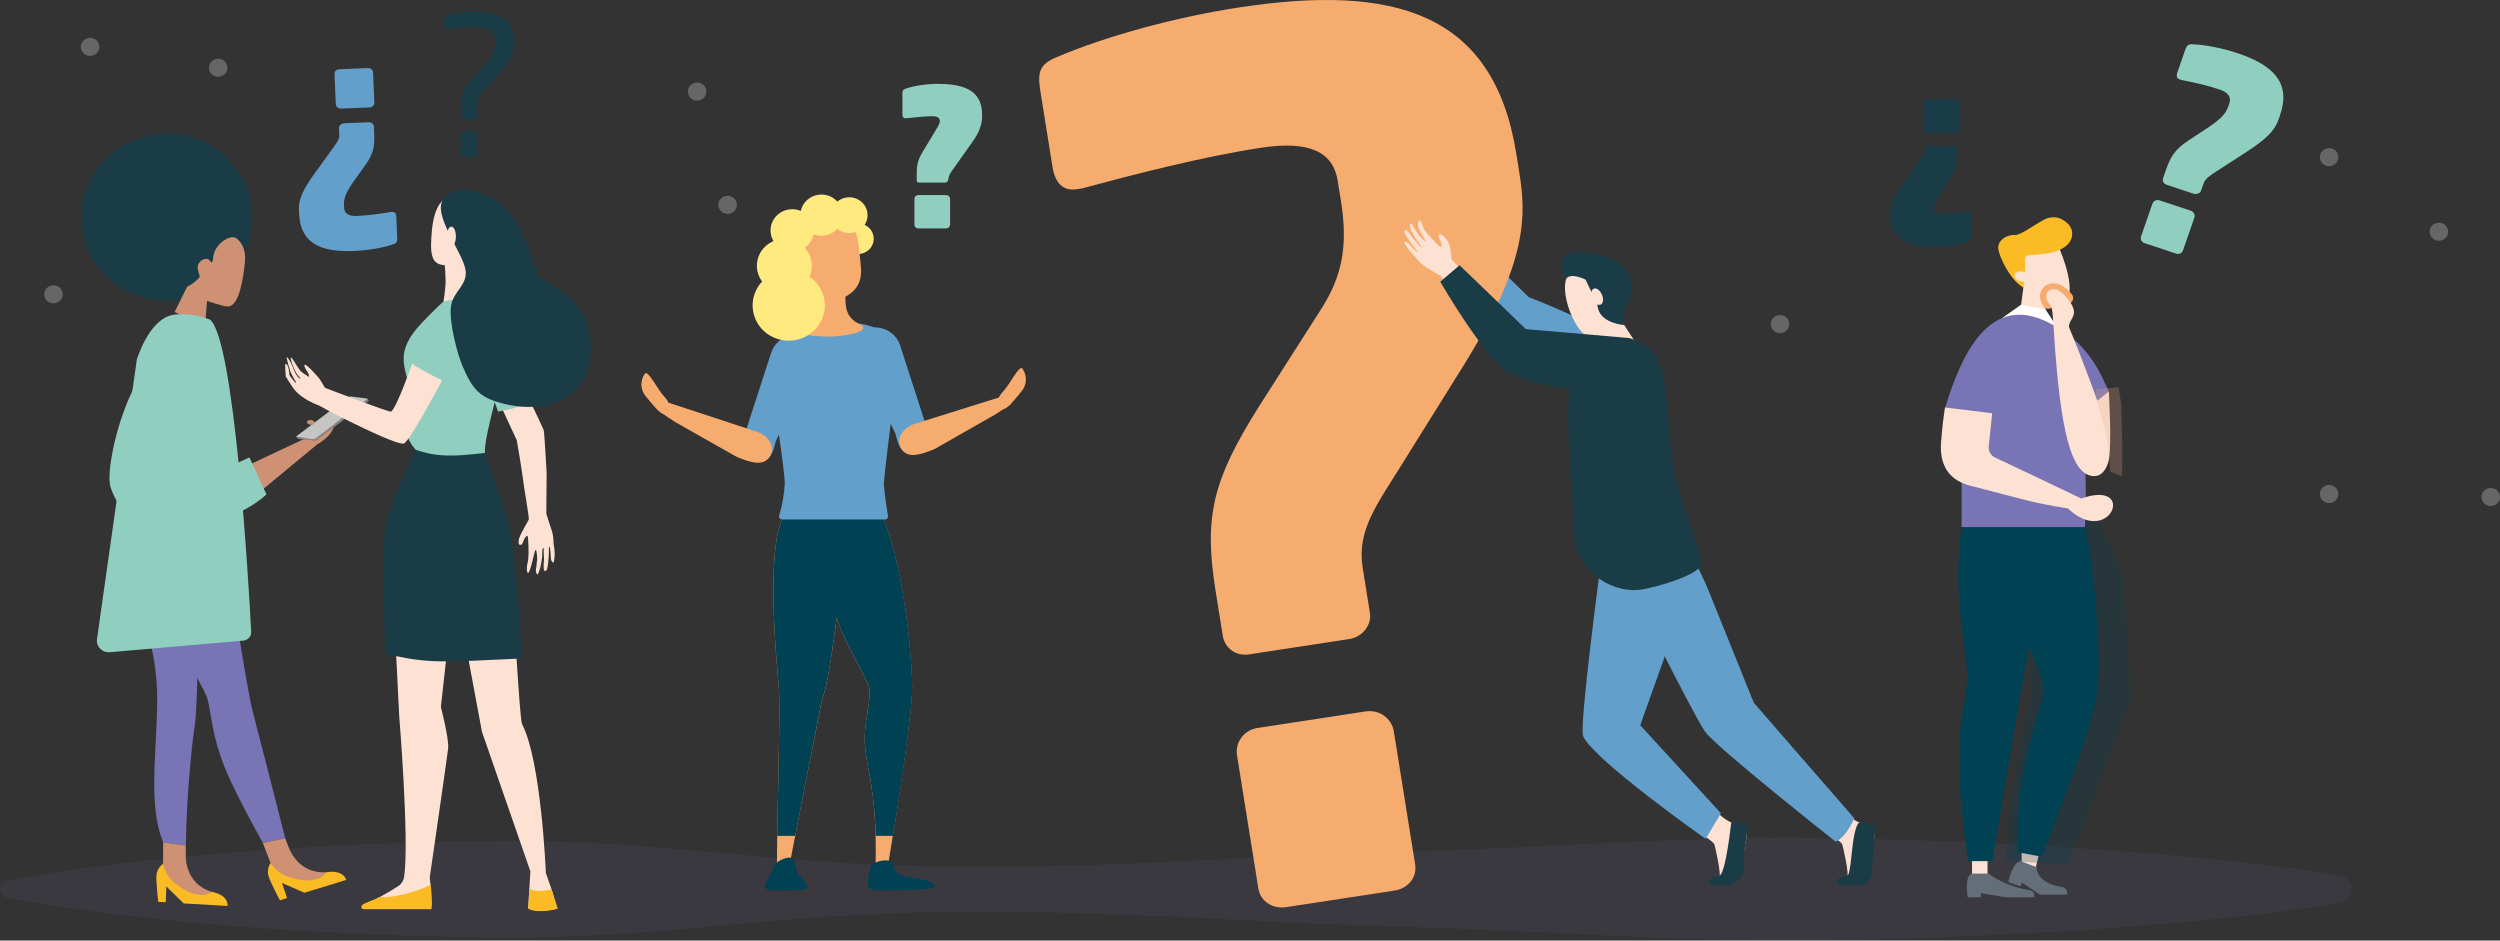 <svg width="723" height="272" viewBox="0 0 723 272" fill="none" xmlns="http://www.w3.org/2000/svg">
<rect x="0" y="0" width="723" height="272" fill="#333333" stroke="none"/>
<path opacity="0.1" d="M2.056 254.684C5.569 253.974 9.082 253.386 12.595 252.813C16.108 252.239 19.621 251.729 23.134 251.241C30.163 250.265 37.188 249.424 44.215 248.667C58.267 247.162 72.319 246.042 86.371 245.18C89.884 244.978 93.397 244.77 96.909 244.6C100.423 244.429 103.936 244.26 107.449 244.112C114.475 243.825 121.501 243.601 128.527 243.438C135.553 243.277 142.579 243.148 149.605 243.194C156.631 243.241 163.657 243.438 170.683 243.775C177.709 244.112 184.735 244.597 191.761 245.18C195.274 245.466 198.787 245.783 202.3 246.103L212.841 247.079C226.893 248.389 240.945 249.548 254.997 250.092C262.023 250.385 269.049 250.522 276.075 250.58C283.101 250.639 290.127 250.624 297.153 250.539C304.179 250.453 311.205 250.295 318.231 250.073C325.257 249.851 332.283 249.546 339.309 249.228L360.387 248.194L370.926 247.677C374.439 247.52 377.952 247.345 381.465 247.203C384.978 247.062 388.491 246.903 392.004 246.779C395.517 246.654 399.033 246.518 402.546 246.408L413.085 246.081C416.598 245.969 420.111 245.837 423.624 245.698C451.728 244.641 479.832 242.655 507.936 242.391C521.988 242.225 536.04 242.455 550.092 242.879C564.144 243.304 578.196 243.924 592.25 244.753C606.305 245.583 620.354 246.625 634.406 247.957C641.432 248.626 648.458 249.358 655.484 250.197C658.997 250.614 662.51 251.054 666.023 251.537C669.536 252.02 673.049 252.513 676.562 253.101C677.544 253.264 678.436 253.762 679.078 254.506C679.721 255.25 680.073 256.192 680.073 257.166C680.073 258.139 679.721 259.082 679.078 259.826C678.436 260.57 677.544 261.067 676.562 261.231C673.049 261.817 669.536 262.319 666.023 262.795C662.51 263.271 658.997 263.717 655.484 264.135C648.458 264.974 641.432 265.704 634.406 266.375C620.354 267.707 606.302 268.744 592.25 269.578C578.198 270.413 564.144 271.016 550.092 271.452C536.04 271.889 521.988 272.116 507.936 271.94C479.832 271.679 451.728 269.693 423.624 268.637C420.111 268.505 416.598 268.366 413.085 268.253L402.546 267.926C399.032 267.817 395.518 267.694 392.004 267.556C388.491 267.431 384.978 267.282 381.465 267.131C377.952 266.98 374.439 266.814 370.926 266.658L360.387 266.138L339.309 265.106C332.283 264.789 325.257 264.481 318.231 264.262C311.205 264.042 304.179 263.876 297.153 263.795C290.127 263.715 283.101 263.698 276.075 263.754C269.049 263.81 262.023 263.935 254.997 264.242C240.945 264.786 226.893 265.95 212.841 267.255L202.3 268.231C198.787 268.551 195.274 268.868 191.761 269.154C184.735 269.738 177.709 270.206 170.683 270.559C163.657 270.912 156.635 271.1 149.617 271.123C142.591 271.174 135.565 271.045 128.539 270.879C121.513 270.713 114.487 270.491 107.461 270.203C103.948 270.057 100.435 269.905 96.922 269.715C93.409 269.525 89.896 269.337 86.383 269.134C72.331 268.273 58.279 267.153 44.227 265.647C37.201 264.891 30.175 264.052 23.146 263.073C19.633 262.585 16.12 262.061 12.607 261.502C9.095 260.928 5.582 260.34 2.069 259.63C1.485 259.514 0.96 259.203 0.583 258.752C0.206 258.301 0 257.736 0 257.154C0 256.571 0.206 256.006 0.583 255.555C0.96 255.104 1.485 254.794 2.069 254.677L2.056 254.684Z" fill="#7874B5"/>
<g opacity="0.5">
<path opacity="0.5" d="M26.05 16.165C26.757 16.157 27.433 15.884 27.938 15.401C28.312 15.037 28.567 14.572 28.671 14.065C28.774 13.559 28.722 13.034 28.52 12.556C28.317 12.079 27.975 11.671 27.535 11.385C27.096 11.098 26.579 10.945 26.05 10.946C25.345 10.952 24.669 11.223 24.163 11.702C23.789 12.067 23.534 12.532 23.43 13.039C23.326 13.545 23.379 14.07 23.581 14.547C23.784 15.024 24.126 15.432 24.566 15.719C25.005 16.006 25.522 16.158 26.05 16.158V16.165ZM63.103 22.195C63.809 22.187 64.485 21.913 64.991 21.431C65.488 20.939 65.768 20.277 65.772 19.586C65.707 18.171 64.599 16.975 63.103 16.975C62.396 16.985 61.72 17.258 61.213 17.739C60.84 18.104 60.586 18.569 60.483 19.076C60.38 19.582 60.433 20.107 60.636 20.584C60.838 21.06 61.18 21.468 61.619 21.755C62.059 22.041 62.575 22.194 63.103 22.195ZM15.464 87.722C16.171 87.713 16.847 87.44 17.354 86.958C17.727 86.593 17.981 86.128 18.084 85.621C18.187 85.115 18.134 84.591 17.931 84.114C17.729 83.637 17.387 83.229 16.948 82.943C16.508 82.656 15.992 82.503 15.464 82.503C14.758 82.511 14.082 82.784 13.576 83.266C13.203 83.632 12.949 84.097 12.847 84.603C12.744 85.109 12.797 85.633 12.999 86.11C13.201 86.587 13.543 86.994 13.981 87.281C14.42 87.568 14.936 87.721 15.464 87.722ZM201.606 29.097C202.312 29.09 202.988 28.816 203.493 28.334C203.867 27.969 204.122 27.504 204.226 26.997C204.329 26.491 204.277 25.966 204.075 25.489C203.873 25.012 203.53 24.604 203.09 24.317C202.651 24.03 202.134 23.878 201.606 23.878C200.899 23.886 200.223 24.16 199.718 24.642C199.344 25.007 199.089 25.472 198.985 25.978C198.882 26.485 198.934 27.01 199.137 27.487C199.339 27.964 199.681 28.372 200.121 28.659C200.56 28.945 201.077 29.098 201.606 29.097ZM210.427 61.857C211.133 61.849 211.809 61.576 212.314 61.094C212.689 60.729 212.944 60.264 213.047 59.758C213.151 59.251 213.098 58.726 212.896 58.249C212.694 57.772 212.351 57.364 211.912 57.077C211.472 56.79 210.955 56.638 210.427 56.638C209.721 56.646 209.045 56.92 208.539 57.402C208.165 57.767 207.91 58.232 207.806 58.738C207.703 59.245 207.756 59.77 207.958 60.247C208.16 60.724 208.502 61.132 208.942 61.419C209.382 61.705 209.898 61.858 210.427 61.857Z" fill="white"/>
<path opacity="0.5" d="M466.259 93.756C466.966 93.749 467.643 93.475 468.149 92.992C468.522 92.627 468.776 92.162 468.879 91.656C468.982 91.149 468.929 90.625 468.727 90.148C468.524 89.671 468.182 89.263 467.743 88.977C467.304 88.69 466.787 88.537 466.259 88.537C465.553 88.546 464.878 88.82 464.372 89.301C463.999 89.666 463.745 90.131 463.642 90.637C463.539 91.143 463.592 91.667 463.794 92.144C463.996 92.621 464.338 93.028 464.776 93.315C465.215 93.602 465.731 93.755 466.259 93.756Z" fill="#36ABB2"/>
<path opacity="0.5" d="M514.779 96.343C515.487 96.335 516.164 96.062 516.67 95.579C517.043 95.214 517.297 94.748 517.399 94.242C517.502 93.736 517.449 93.211 517.247 92.734C517.045 92.257 516.702 91.85 516.263 91.563C515.824 91.276 515.308 91.123 514.779 91.123C514.073 91.131 513.397 91.405 512.892 91.887C512.519 92.252 512.265 92.717 512.162 93.223C512.059 93.729 512.112 94.254 512.314 94.73C512.516 95.207 512.858 95.615 513.297 95.902C513.736 96.189 514.252 96.342 514.779 96.343ZM436.265 73.067C436.973 73.059 437.65 72.785 438.155 72.301C438.528 71.936 438.782 71.47 438.885 70.964C438.988 70.458 438.935 69.933 438.732 69.456C438.53 68.98 438.188 68.572 437.749 68.285C437.309 67.999 436.793 67.845 436.265 67.845C435.558 67.854 434.882 68.128 434.377 68.612C433.881 69.104 433.601 69.765 433.596 70.456C433.661 71.871 434.769 73.067 436.265 73.067ZM673.574 48.059C674.28 48.051 674.956 47.778 675.461 47.295C675.835 46.931 676.09 46.465 676.194 45.959C676.298 45.453 676.245 44.928 676.043 44.45C675.841 43.973 675.498 43.565 675.058 43.279C674.619 42.992 674.102 42.839 673.574 42.84C672.867 42.848 672.191 43.121 671.686 43.603C671.312 43.968 671.057 44.433 670.953 44.94C670.85 45.446 670.902 45.971 671.104 46.448C671.307 46.926 671.649 47.333 672.089 47.62C672.528 47.907 673.045 48.06 673.574 48.059ZM720.329 146.346C721.036 146.338 721.712 146.064 722.219 145.583C722.592 145.217 722.846 144.752 722.949 144.246C723.051 143.74 722.998 143.215 722.796 142.738C722.594 142.261 722.252 141.854 721.812 141.567C721.373 141.28 720.857 141.127 720.329 141.127C719.622 141.135 718.946 141.409 718.441 141.891C718.068 142.256 717.814 142.721 717.711 143.227C717.609 143.733 717.661 144.258 717.863 144.734C718.065 145.211 718.407 145.619 718.846 145.905C719.285 146.192 719.801 146.346 720.329 146.346ZM705.333 69.617C706.039 69.609 706.715 69.335 707.221 68.853C707.718 68.362 707.998 67.7 708.002 67.008C707.937 65.593 706.829 64.397 705.333 64.397C704.626 64.405 703.949 64.678 703.443 65.161C703.07 65.526 702.816 65.992 702.713 66.498C702.61 67.004 702.663 67.529 702.866 68.006C703.068 68.483 703.41 68.89 703.849 69.177C704.289 69.464 704.805 69.617 705.333 69.617ZM673.574 145.485C674.28 145.477 674.956 145.204 675.461 144.721C675.835 144.357 676.09 143.892 676.194 143.385C676.298 142.879 676.245 142.354 676.043 141.876C675.841 141.399 675.498 140.991 675.058 140.705C674.619 140.418 674.102 140.265 673.574 140.266C672.872 140.276 672.201 140.547 671.699 141.025C671.324 141.389 671.069 141.854 670.966 142.361C670.862 142.867 670.915 143.392 671.117 143.87C671.319 144.347 671.662 144.755 672.101 145.041C672.541 145.328 673.058 145.481 673.586 145.48L673.574 145.485Z" fill="white"/>
</g>
<path d="M91.442 49.523L94.438 45.392C97.434 41.261 98.183 40.402 98.118 38.953L98.035 37.023C98.001 36.196 98.897 35.676 99.673 35.642L106.732 35.351C106.914 35.346 107.095 35.377 107.264 35.441C107.433 35.506 107.588 35.603 107.718 35.727C107.849 35.85 107.953 35.998 108.024 36.162C108.095 36.325 108.132 36.501 108.133 36.679L108.212 38.54C108.367 42.127 108.175 44.209 105.638 47.766L102.427 52.256C99.96 55.743 99.396 57.355 99.481 59.356L99.511 60.047C99.576 61.562 100.607 62.555 103.079 62.455C106.749 62.306 109.768 61.836 113.139 61.282H113.351C114.197 61.245 114.574 61.784 114.612 62.68L114.876 68.819C114.919 69.795 114.729 70.344 113.683 70.666C110.687 71.686 106.405 72.415 102.447 72.576C92.71 72.977 86.87 70.38 86.498 61.76L86.448 60.589C86.328 57.477 87.696 54.647 91.442 49.523ZM98.083 20.028L106.422 19.686C106.603 19.672 106.786 19.693 106.958 19.748C107.131 19.803 107.29 19.892 107.427 20.009C107.564 20.125 107.675 20.268 107.755 20.427C107.835 20.587 107.881 20.761 107.89 20.938L108.265 29.629C108.279 29.995 108.145 30.351 107.891 30.62C107.638 30.89 107.286 31.05 106.912 31.067L98.582 31.408C98.208 31.422 97.844 31.291 97.568 31.043C97.293 30.795 97.129 30.451 97.112 30.086L96.74 21.397C96.734 21.22 96.764 21.044 96.829 20.879C96.894 20.714 96.992 20.564 97.117 20.436C97.242 20.309 97.392 20.207 97.558 20.137C97.724 20.067 97.902 20.03 98.083 20.028Z" fill="#639FCB"/>
<path d="M256.745 250.617C256.745 250.617 253.147 253.057 253.189 251.498C253.899 226.819 249.944 221.863 250.076 213.089C250.151 208.021 251.801 203.343 251.399 198.998C251.282 197.653 244.773 186.146 243.185 182.091C240.143 174.135 237.542 166.026 235.392 157.797C233.867 152.542 239.477 148.484 242.209 147.13C249.449 143.496 253.304 144.502 255.614 150.316C262.106 166.665 263.786 193.173 263.786 198.471C263.786 209.102 256.745 250.617 256.745 250.617Z" fill="#F7AC6F"/>
<path d="M228.603 248.806C228.603 248.806 224.656 251.91 224.676 250.026C224.803 233.19 225.597 211.742 225.313 199.864C225.228 196.658 219.468 147.757 229.959 146.454C239.502 145.268 240.548 146.373 243.247 152.005C245.479 156.702 239.902 197.097 238.164 201.008C237.582 202.311 236.416 209.046 236.131 210.444C232.141 230.235 228.603 248.806 228.603 248.806Z" fill="#F7AC6F"/>
<path d="M243.185 182.091C244.773 186.146 251.282 197.612 251.399 198.998C251.801 203.343 250.151 208.026 250.076 213.089C249.971 220.57 252.807 225.289 253.252 241.74H258.245C260.363 228.93 263.826 205.981 263.826 198.471C263.826 193.173 262.153 166.665 255.651 150.316C253.344 144.502 249.502 143.484 242.248 147.13C239.517 148.496 233.907 152.542 235.43 157.798C237.567 166.025 240.156 174.135 243.185 182.091Z" fill="#004254"/>
<path d="M224.771 241.74H229.969C231.357 234.549 233.655 222.732 236.121 210.441C236.396 209.043 237.572 202.309 238.154 201.006C239.901 197.102 245.469 156.699 243.237 152.002C240.568 146.373 239.52 145.268 229.959 146.456C219.473 147.759 225.228 196.66 225.313 199.866C225.555 209.873 225.021 226.634 224.771 241.74Z" fill="#004254"/>
<path d="M227.365 122.236L230.204 138.128C232.056 142.145 232.056 143.892 230.044 147.049C228.891 148.869 254.333 148.611 253.402 146.737C251.282 142.464 254.977 138.46 254.977 136.691L255.307 122.205L227.365 122.236Z" fill="#639FCB"/>
<path d="M258.977 125.484C259.242 126.333 260.121 132.218 264.091 130.915L263.646 130.967C264.813 130.581 265.88 129.95 266.773 129.12C267.665 128.289 268.361 127.278 268.812 126.157L260.268 99.742C259.625 97.879 258.251 96.342 256.448 95.469C254.645 94.596 252.562 94.458 250.655 95.086C246.685 96.389 247.679 100.259 249.015 104.114L258.977 125.484Z" fill="#639FCB"/>
<path d="M295.453 113.15C296.221 112.222 296.656 111.074 296.691 109.881C296.726 108.689 296.358 107.518 295.645 106.549C294.646 105.598 291.992 111.339 289.99 113.357C287.987 115.375 288.689 117.083 289.695 118.044C290.701 119.006 292.669 116.524 295.453 113.15ZM186.735 114.587C185.969 113.661 185.536 112.515 185.501 111.324C185.466 110.134 185.832 108.966 186.542 107.999C187.541 107.047 190.195 112.788 192.198 114.806C194.2 116.824 193.498 118.532 192.492 119.494C191.486 120.455 189.519 117.961 186.735 114.587Z" fill="#F7AC6F"/>
<path d="M286.836 120.423C287.65 120.104 292.362 116.854 292.362 116.854C290.414 114.299 289.43 114.784 289.43 114.784L264.083 122.724C260.388 124.266 258.969 127.587 260.907 130.132C262.855 132.687 266.582 131.394 270.288 129.864L286.836 120.423Z" fill="#F7AC6F"/>
<path d="M226.137 150.224H255.993C256.1 150.224 256.207 150.204 256.306 150.164C256.405 150.124 256.495 150.065 256.571 149.991C256.646 149.918 256.707 149.83 256.748 149.733C256.789 149.636 256.81 149.533 256.81 149.428C256.814 149.383 256.814 149.337 256.81 149.291C256.31 146.188 255.888 143.208 255.634 140.527C255.422 138.231 259.414 108.806 259.414 108.806C259.414 99.327 257.509 93.285 243.607 93.285C229.705 93.285 222.941 101.035 222.941 110.512C222.941 110.512 226.983 135.676 226.953 139.878C226.794 143.013 226.246 146.119 225.323 149.126C225.289 149.231 225.277 149.341 225.287 149.451C225.297 149.561 225.33 149.667 225.382 149.765C225.434 149.862 225.506 149.948 225.593 150.019C225.679 150.089 225.779 150.142 225.887 150.175C225.967 150.203 226.051 150.22 226.137 150.224Z" fill="#639FCB"/>
<path d="M224.339 127.668C224.074 128.527 223.205 134.412 219.235 133.109H219.68C218.512 132.72 217.445 132.088 216.551 131.258C215.657 130.427 214.958 129.417 214.501 128.297L223.058 101.894C223.374 100.971 223.873 100.119 224.526 99.385C225.18 98.651 225.975 98.05 226.866 97.616C227.757 97.183 228.727 96.925 229.72 96.858C230.713 96.791 231.71 96.916 232.653 97.226C236.623 98.531 235.637 102.401 234.304 106.269L224.339 127.668Z" fill="#639FCB"/>
<path d="M195.361 122.112C193.836 121.186 192.365 120.177 190.957 119.089C192.904 116.534 193.326 116.451 193.326 116.451L219.203 124.967C222.908 126.497 224.326 129.82 222.379 132.375C220.431 134.929 216.694 133.636 212.998 132.097L195.361 122.112ZM233.135 94.869C227.842 96.616 236.311 97.348 239.911 97.348C243.512 97.348 253.082 95.942 248.383 93.634C240.526 89.764 248.445 80.277 240.62 80.277C233.759 80.28 241.849 91.96 233.135 94.869Z" fill="#F7AC6F"/>
<path d="M244.508 85.88C244.508 82.859 244.73 80.268 240.643 80.268C233.749 80.268 241.839 91.948 233.135 94.857C229.093 96.211 233.135 96.926 236.905 97.226C238.192 92.773 240.845 88.812 244.508 85.88Z" fill="#F7AC6F"/>
<path d="M252.68 69.043C252.681 69.916 252.416 70.768 251.921 71.494C251.425 72.219 250.721 72.785 249.896 73.119C249.072 73.453 248.164 73.54 247.289 73.37C246.413 73.2 245.609 72.78 244.978 72.163C244.347 71.547 243.917 70.761 243.743 69.905C243.569 69.05 243.659 68.163 244.001 67.357C244.342 66.552 244.921 65.863 245.663 65.379C246.406 64.894 247.278 64.636 248.171 64.637C249.367 64.637 250.513 65.102 251.359 65.928C252.204 66.754 252.68 67.875 252.68 69.043Z" fill="#FFEA80"/>
<path d="M230.848 76.852C230.848 80.68 239.255 86.68 241.15 86.68C243.045 86.68 249.621 84.799 248.995 77.566C248.37 70.768 248.118 62.872 242.803 62.872C237.487 62.872 230.848 69.612 230.848 76.852Z" fill="#F7AC6F"/>
<path d="M251.736 250.827C251.736 252.359 248.99 257.5 253.546 257.5C264.767 257.5 271.249 257.21 270.305 256.036C267.668 252.766 258.924 255.238 258.438 250.365C258.143 247.442 251.736 249.282 251.736 250.827ZM223.692 250.827C223.692 252.359 218.801 257.5 222.943 257.5C233.16 257.5 233.847 257.417 233.317 256.036C232.091 252.766 230.249 254.143 229.822 249.27C229.547 246.344 223.692 249.282 223.692 250.827Z" fill="#004254"/>
<path d="M238.535 88.32C238.535 90.338 237.923 92.31 236.776 93.988C235.629 95.665 233.999 96.973 232.091 97.745C230.184 98.517 228.085 98.719 226.06 98.326C224.035 97.932 222.175 96.96 220.715 95.534C219.255 94.107 218.261 92.289 217.858 90.31C217.455 88.331 217.662 86.28 218.452 84.416C219.242 82.552 220.58 80.958 222.297 79.837C224.013 78.716 226.032 78.118 228.096 78.118C230.862 78.118 233.515 79.192 235.471 81.103C237.427 83.014 238.526 85.607 238.526 88.31L238.535 88.32Z" fill="#FFEA80"/>
<path d="M234.788 76.852C234.79 78.389 234.326 79.892 233.454 81.171C232.583 82.451 231.342 83.449 229.89 84.039C228.437 84.63 226.839 84.786 225.296 84.488C223.752 84.19 222.334 83.452 221.22 82.367C220.107 81.281 219.347 79.897 219.038 78.39C218.729 76.883 218.885 75.32 219.485 73.899C220.085 72.478 221.102 71.263 222.409 70.407C223.716 69.552 225.253 69.094 226.826 69.092H226.848C228.954 69.092 230.973 69.91 232.462 71.365C233.951 72.82 234.788 74.794 234.788 76.852Z" fill="#FFEA80"/>
<path d="M235.392 66.642C235.392 67.856 235.023 69.042 234.333 70.051C233.642 71.06 232.661 71.846 231.514 72.31C230.367 72.774 229.104 72.895 227.886 72.658C226.668 72.421 225.55 71.837 224.672 70.978C223.794 70.12 223.196 69.026 222.954 67.836C222.712 66.646 222.836 65.412 223.311 64.291C223.787 63.17 224.592 62.211 225.624 61.537C226.657 60.863 227.871 60.503 229.113 60.503H229.145C230.806 60.51 232.396 61.16 233.568 62.31C234.739 63.461 235.395 65.019 235.392 66.642Z" fill="#FFEA80"/>
<path d="M243.649 62.223C243.649 63.402 243.291 64.555 242.621 65.535C241.951 66.516 240.998 67.28 239.883 67.731C238.768 68.182 237.542 68.3 236.358 68.07C235.175 67.84 234.088 67.272 233.235 66.438C232.382 65.604 231.802 64.541 231.567 63.385C231.332 62.228 231.453 61.03 231.915 59.941C232.377 58.851 233.159 57.92 234.162 57.266C235.166 56.611 236.345 56.262 237.552 56.262H237.614C239.222 56.276 240.759 56.91 241.889 58.027C243.02 59.144 243.652 60.652 243.649 62.223Z" fill="#FFEA80"/>
<path d="M250.902 62.223C250.903 63.247 250.593 64.248 250.011 65.1C249.429 65.951 248.602 66.615 247.634 67.007C246.667 67.399 245.602 67.501 244.574 67.302C243.547 67.102 242.603 66.609 241.862 65.885C241.121 65.162 240.617 64.239 240.413 63.235C240.208 62.231 240.314 61.19 240.715 60.244C241.116 59.298 241.795 58.49 242.666 57.922C243.537 57.353 244.562 57.05 245.609 57.05C247.013 57.05 248.359 57.596 249.352 58.566C250.345 59.536 250.902 60.852 250.902 62.223Z" fill="#FFEA80"/>
<path d="M281.214 41.066L275.371 49.308C274.597 50.384 274.372 50.924 274.212 52.056C274.176 52.261 274.068 52.447 273.908 52.585C273.747 52.722 273.544 52.801 273.331 52.81H265.668C265.339 52.81 265.117 52.488 265.117 52.109V50.223C265.117 47.637 265.446 46.292 266.715 44.123L271.181 36.691C271.511 36.152 271.786 35.612 271.786 35.073C271.786 33.997 271.126 33.609 269.306 33.609C267.873 33.609 263.409 34.041 262.086 34.202C261.314 34.309 260.982 33.877 260.982 33.123V26.843C260.982 26.142 261.314 25.82 262.031 25.603C264.455 24.796 267.818 24.256 271.181 24.256C279.338 24.256 284.025 26.467 284.025 33.199V33.687C284.025 36.056 283.144 38.372 281.214 41.066ZM273.606 66.062H265.559C265.267 66.061 264.987 65.948 264.78 65.746C264.573 65.544 264.456 65.271 264.455 64.986V57.497C264.456 57.211 264.572 56.937 264.779 56.735C264.986 56.533 265.266 56.419 265.559 56.419H273.606C273.904 56.418 274.191 56.529 274.407 56.73C274.623 56.931 274.751 57.206 274.764 57.497V64.986C274.751 65.276 274.623 65.551 274.407 65.751C274.191 65.952 273.904 66.063 273.606 66.062Z" fill="#90CFC0"/>
<path d="M570.313 248.291H574.79V253.169H570.313V248.291ZM584.662 245.732V249.975L588.345 251.51L588.722 250.98L589.743 246.791L584.662 245.732Z" fill="#FDE2D4"/>
<path d="M575.132 252.64C575.132 252.64 578.19 255.407 585.159 257.137C586.692 257.524 588.345 257.012 588.345 259.481H579.888L572.857 258.291V259.481H569.057C569.057 259.481 568.001 253.415 570.223 252.649L575.132 252.64Z" fill="#646E78"/>
<path d="M567.307 152.429C564.366 173.543 568.843 186.412 568.843 195.911C568.843 205.41 563.427 209.897 569.175 249.041H576.223L584.435 200.03L586.865 187.161C586.865 187.161 590.827 195.037 590.827 200.152C590.827 205.266 582.802 219.184 583.317 246.42L590.447 247.762C590.447 247.762 605.328 210.429 606.427 200.735C607.873 188.047 605.281 161.584 602.981 152.422L567.307 152.429Z" fill="#004254"/>
<path opacity="0.25" d="M579.834 249.04L598.19 249.992L616.239 202.031L613.937 166.418L606.872 150.675L593.416 148.62L586.9 187.664L587.469 201.238L584.211 215.156L581.908 230.518L579.834 249.04Z" fill="#004254"/>
<path d="M588.977 250.761C588.977 250.761 588.66 254.606 594.635 256.192C596.16 256.597 597.893 256.263 597.893 258.732H589.941L584.762 255.248L584.328 256.361L580.8 255.072C580.8 255.072 582.036 249.041 584.41 249.084L588.977 250.761Z" fill="#646E78"/>
<path d="M591.259 86.407L592.243 95.11L583.831 93.144L585.167 83.169L591.259 86.407Z" fill="#FDE2D4"/>
<path d="M595.446 87.571C596.355 87.495 597.222 87.164 597.943 86.619C600.335 81.739 594.922 70.417 594.922 70.417L589.651 69.129L583.968 73.924L584.87 81.932C585.006 83.007 585.414 84.033 586.057 84.916C586.701 85.798 587.559 86.51 588.555 86.987C590.757 87.782 593.137 87.983 595.446 87.571Z" fill="#FDE2D4"/>
<path d="M585.664 78.23C585.791 76.837 585.122 73.821 586.568 73.821C587.614 73.821 591.079 73.44 592.28 73.265C595.077 72.843 599.878 71.025 599.219 66.872C598.884 64.798 596.512 63.343 595.159 62.982C593.786 62.679 592.346 62.88 591.114 63.546C588.208 65.064 584.5 67.955 582.82 67.955C580.006 67.833 577.524 69.807 577.921 72.074C578.353 74.492 580.221 77.947 581.811 80.082C582.733 81.313 583.869 82.376 585.167 83.222L585.664 78.23Z" fill="#FBBB25"/>
<path d="M582.892 78.962C583.248 78.647 583.702 78.459 584.18 78.429C584.659 78.398 585.134 78.527 585.529 78.794C586.43 79.333 586.765 80.277 586.223 80.912C585.867 81.225 585.413 81.412 584.936 81.442C584.458 81.473 583.983 81.345 583.589 81.08C582.667 80.541 582.36 79.562 582.892 78.962Z" fill="#FDE2D4"/>
<path d="M584.508 88.107L591.594 89.52L594.67 94.273L591.259 94.186L583.831 93.144L581.973 92.36L579.002 91.997L584.508 88.107Z" fill="white"/>
<path d="M590.655 92.482C604.637 98.365 608.09 109.865 609.88 113.191L604.509 118.315L600.789 125.689L603.109 135.513L603.251 145.305L602.964 152.429H567.307V132.277C567.307 132.277 560.593 125.909 562.606 117.664C567.11 103.041 574.835 85.833 590.655 92.482Z" fill="#7874B5"/>
<path d="M562.506 117.844C561.892 121.9 561.739 123.134 561.36 127.87C560.98 132.607 562.146 138.507 569.772 140.456C585.022 144.36 587.499 145.361 598.055 147.044C610.33 158.659 618.152 138.453 601.908 144.17C595.998 141.31 582.183 134.785 576.94 132.306C576.341 132.012 575.847 131.546 575.525 130.972C575.203 130.397 575.067 129.74 575.135 129.088L576.146 119.518L562.506 117.844Z" fill="#FDE2D4"/>
<path d="M592.333 87.5C592.118 87.148 591.957 86.767 591.856 86.37C591.196 84.174 594.058 81.758 597.748 86.185" stroke="#F7AC6F" stroke-width="3.59" stroke-miterlimit="10" stroke-linecap="round"/>
<path d="M609.878 113.191C609.878 113.191 610.779 128.807 609.878 132.938C609.878 132.938 609.029 138.001 605.273 137.684C597.783 137.057 595.401 119.162 593.678 91.514C593.389 87.253 592.56 88.708 591.873 86.336C591.187 83.964 594.238 81.583 598.073 86.521C601.763 91.275 598.39 91.889 598.322 94.513C602.485 104.575 606.562 115.882 606.562 115.882L609.878 113.191Z" fill="#FDE2D4"/>
<path opacity="0.25" d="M610.277 136.43C610.07 134.666 610.277 128.493 608.155 122.126C606.032 115.76 606.032 112.574 606.032 112.574L612.684 112.01L613.45 116.89L613.765 129.237L613.703 137.748L610.277 136.43Z" fill="#E5A986"/>
<path d="M629.288 73.326L620.227 70.32C620.027 70.262 619.841 70.165 619.68 70.036C619.519 69.907 619.386 69.747 619.289 69.567C619.192 69.386 619.133 69.189 619.116 68.986C619.099 68.782 619.123 68.578 619.188 68.385L622.474 58.929C622.614 58.532 622.908 58.205 623.294 58.02C623.679 57.834 624.124 57.805 624.531 57.939L633.59 60.945C633.996 61.081 634.331 61.369 634.521 61.746C634.711 62.122 634.742 62.557 634.606 62.955L631.318 72.411C631.248 72.603 631.14 72.779 631 72.93C630.86 73.081 630.69 73.202 630.501 73.287C630.311 73.373 630.106 73.42 629.898 73.427C629.69 73.433 629.482 73.399 629.288 73.326ZM648.918 44.443L643.951 47.649C638.983 50.853 637.827 51.473 637.277 53.049L636.548 55.15C636.234 56.05 635.05 56.243 634.209 55.962L626.531 53.427C626.335 53.359 626.154 53.253 626 53.116C625.845 52.979 625.721 52.812 625.634 52.627C625.547 52.442 625.498 52.242 625.491 52.038C625.485 51.834 625.52 51.631 625.595 51.441L626.299 49.416C627.655 45.511 628.746 43.364 632.966 40.583L638.294 37.079C642.413 34.346 643.704 32.85 644.461 30.674L644.723 29.924C645.295 28.273 644.613 26.789 641.927 25.898C637.932 24.573 634.501 23.851 630.658 23.08L630.429 23.002C629.507 22.697 629.333 21.968 629.68 20.994L631.999 14.303C632.364 13.254 632.803 12.729 634.059 12.81C637.699 12.932 642.593 13.886 646.893 15.313C657.487 18.83 662.637 23.973 659.377 33.353L658.932 34.627C657.751 38.004 655.097 40.468 648.918 44.443Z" fill="#90CFC0"/>
<path d="M549.508 54.159L555.477 45.741C556.266 44.638 556.491 44.089 556.661 42.932C556.699 42.723 556.809 42.533 556.973 42.393C557.137 42.253 557.345 42.172 557.562 42.164H565.39C565.727 42.164 565.951 42.493 565.951 42.879V44.804C565.951 47.447 565.614 48.82 564.319 51.024L559.757 58.617C559.42 59.169 559.138 59.718 559.138 60.269C559.138 61.37 559.814 61.755 561.672 61.755C563.135 61.755 567.697 61.313 569.05 61.15C569.836 61.04 570.176 61.479 570.176 62.25V68.687C570.176 69.404 569.837 69.734 569.105 69.954C566.628 70.781 563.193 71.33 559.757 71.33C551.423 71.33 546.636 69.073 546.636 62.194V61.706C546.636 59.283 547.538 56.909 549.508 54.159ZM557.28 28.624H565.502C565.8 28.625 566.087 28.741 566.298 28.947C566.509 29.153 566.627 29.433 566.628 29.724V37.372C566.627 37.663 566.509 37.943 566.298 38.149C566.087 38.355 565.8 38.471 565.502 38.472H557.28C556.976 38.473 556.683 38.359 556.462 38.154C556.242 37.949 556.111 37.669 556.097 37.372V29.722C556.111 29.425 556.242 29.145 556.462 28.94C556.683 28.735 556.976 28.621 557.28 28.622V28.624ZM143.585 22.077L141.026 24.945C138.921 27.304 138.009 28.261 138.029 30.72L138.044 33.46C138.044 33.604 138.013 33.746 137.955 33.878C137.897 34.011 137.812 34.13 137.706 34.23C137.6 34.329 137.474 34.407 137.337 34.459C137.2 34.51 137.053 34.534 136.906 34.529L134.387 34.544C134.244 34.544 134.102 34.517 133.97 34.465C133.837 34.412 133.717 34.334 133.615 34.236C133.514 34.137 133.433 34.02 133.378 33.891C133.322 33.763 133.294 33.624 133.293 33.485L133.273 30.735C133.253 27.155 134.047 25.474 137.018 22.27L139.63 19.413C142.476 16.321 143.155 14.752 143.143 12.515V11.841C143.125 8.879 141.23 7.825 137.283 7.845C134.699 7.881 132.12 8.063 129.558 8.389H129.386C128.814 8.389 128.524 8.057 128.522 7.444V5.492C128.522 4.821 128.572 4.372 129.488 4.202C132.052 3.715 134.656 3.458 137.268 3.433C143.792 3.399 148.726 5.385 148.753 11.819V12.491C148.756 15.17 147.852 17.3 143.585 22.077ZM137.073 45.375L134.327 45.39C134.032 45.394 133.747 45.286 133.533 45.089C133.318 44.892 133.19 44.621 133.176 44.333L133.138 39.136C133.147 38.842 133.27 38.563 133.481 38.355C133.692 38.146 133.977 38.023 134.277 38.011L137.023 37.996C137.318 38.008 137.596 38.131 137.8 38.339C138.003 38.547 138.117 38.824 138.117 39.111L138.144 44.313C138.149 44.453 138.125 44.592 138.074 44.722C138.022 44.852 137.943 44.971 137.843 45.07C137.743 45.169 137.623 45.248 137.49 45.3C137.358 45.353 137.216 45.378 137.073 45.375ZM72.114 69.097C70.845 73.711 68.205 77.854 64.527 81.002C60.849 84.15 56.298 86.161 51.451 86.781C46.603 87.402 41.676 86.603 37.293 84.487C32.909 82.37 29.267 79.031 26.826 74.891C24.384 70.752 23.254 65.997 23.578 61.23C23.902 56.462 25.665 51.896 28.644 48.108C31.624 44.32 35.686 41.48 40.317 39.948C44.948 38.416 49.94 38.261 54.661 39.502H54.674C61.001 41.168 66.393 45.221 69.663 50.771C72.933 56.321 73.815 62.912 72.114 69.097Z" fill="#1A3C47"/>
<path d="M62.184 66.847C66.331 66.911 71.492 69.087 70.835 75.746C70.383 80.416 69.185 88.434 66.026 88.625C64.636 88.725 59.869 87.005 59.869 87.005L59.28 94.544L50.494 90.221L54.062 83.04C54.062 83.04 48.496 66.63 62.184 66.847Z" fill="#CE9174"/>
<path d="M54.724 64.51C44.781 71.64 50.159 80.15 54.052 83.005C55.414 82.279 56.644 81.339 57.692 80.221C58.089 79.638 56.252 77.403 57.78 75.783C58.846 74.656 60.254 74.424 60.958 75.741C61.083 75.966 61.485 75.924 61.587 75.036C61.627 74.097 61.862 73.176 62.277 72.328C62.692 71.481 63.279 70.724 64.002 70.105C65.999 68.504 67.764 67.926 69.46 69.639C68.436 65.151 58.983 62.297 54.724 64.51Z" fill="#1A3C47"/>
<path d="M91.978 126.672L90.398 125.796L71.562 134.649L75.911 141.608L93.332 127.187L91.978 126.672Z" fill="#CE9174"/>
<path d="M96.792 119.108C97.114 120.425 97.072 121.801 96.672 123.097C96.271 124.393 95.526 125.562 94.513 126.484C92.186 128.68 90.56 128.837 90.56 128.837L89.849 124.542L96.792 119.108Z" fill="#CE9174"/>
<path d="M85.699 126.35L86.088 126.855L85.699 126.36" fill="#836113"/>
<path d="M85.698 126.359L86.097 126.872C86.118 126.888 86.143 126.899 86.17 126.901L85.781 126.384C85.754 126.381 85.729 126.371 85.709 126.354" fill="#886514"/>
<path d="M106.023 115.611L106.412 116.117L106.023 115.611Z" fill="#886514"/>
<path d="M106.031 115.604L106.419 116.109C106.599 115.97 106.669 115.843 106.629 115.782L106.24 115.277C106.287 115.338 106.21 115.465 106.031 115.604Z" fill="#858585"/>
<path d="M85.781 126.389L86.171 126.894L90.989 127.48L90.6 126.975L85.781 126.389ZM91.359 126.677L91.748 127.182L106.412 116.117L106.023 115.612L91.359 126.677Z" fill="#858585"/>
<path d="M90.6 126.975L90.99 127.48C91.257 127.467 91.512 127.37 91.719 127.204L91.329 126.699C91.123 126.865 90.867 126.962 90.6 126.975Z" fill="#858585"/>
<path d="M91.328 126.699L91.717 127.204L91.747 127.182L91.358 126.677L91.328 126.699Z" fill="#858585"/>
<path d="M101.336 114.653C101.061 114.67 100.798 114.773 100.587 114.948L85.919 126.018C85.669 126.204 85.614 126.367 85.781 126.389L90.6 126.975C90.877 126.96 91.14 126.855 91.349 126.677L106.013 115.612C106.263 115.426 106.317 115.258 106.15 115.241L101.336 114.653Z" fill="#C5C5C4"/>
<path d="M88.787 122.044C88.745 122.419 89.207 122.739 89.814 122.837C90.42 122.934 90.952 122.644 90.99 122.266C91.027 121.887 90.568 121.57 89.963 121.473C89.359 121.375 88.822 121.668 88.787 122.044Z" fill="#CE9174"/>
<path d="M57.902 138.67L72.134 132.297L77.065 142.977C77.065 142.977 69.744 150.116 59.32 150.631C48.896 151.146 35.818 123.303 57.902 138.67Z" fill="#90CFC0"/>
<path d="M57.485 160.338C57.485 160.338 57.465 203.282 56.294 210.08C55.51 214.638 53.845 231.694 53.767 244.517L47.188 243.614C44.826 237.865 44.414 230.696 44.674 222.734C45.238 205.976 46.497 199.944 43.818 187.241C41.139 174.539 32.612 162.675 33.016 154.996C33.421 147.317 57.485 160.338 57.485 160.338Z" fill="#7874B5"/>
<path d="M35.034 155.421C35.034 155.421 58.234 197.653 59.732 201.362C61.23 205.071 60.731 213.194 66.676 225.826C69.652 232.146 73.205 238.736 76.011 243.748L82.47 242.355C79.509 230.74 74.308 210.341 73.05 205.644C71.27 198.961 65.03 157.617 65.03 157.617C65.03 157.617 36.302 145.173 35.034 155.421Z" fill="#7874B5"/>
<path d="M50.886 90.936C46.494 91.199 42.442 95.681 39.605 103.797C37.76 116.275 30.22 169.466 28.048 184.841C27.926 185.718 28.166 186.608 28.714 187.313C29.262 188.019 30.074 188.484 30.972 188.606C31.228 188.64 31.488 188.647 31.746 188.625L70.371 185.263C71.014 185.207 71.611 184.909 72.034 184.433C72.458 183.957 72.676 183.338 72.643 182.708C71.932 168.8 67.779 97.794 60.694 92.426C57.587 91.193 54.229 90.683 50.886 90.936Z" fill="#90CFC0"/>
<path d="M49.398 103.76C55.203 105.39 52.426 114.645 40.854 138.67L60.921 163.183L54.014 169.195C54.014 169.195 34.829 150.577 31.938 140.751C29.993 134.036 38.709 100.764 49.398 103.76Z" fill="#90CFC0"/>
<path d="M83.512 245.097C83.512 245.097 86.123 252.905 94.498 252.225C94.084 253.374 93.342 254.383 92.36 255.133L85.24 254.96L80.126 253.323L78.254 249.565L76.006 243.775L82.466 242.384L83.512 245.097Z" fill="#CE9174"/>
<path d="M83.012 259.725L80.948 260.36C80.948 260.36 78.099 255.021 77.599 253.164C77.331 251.924 77.566 250.631 78.256 249.558C78.256 249.558 79.986 252.3 82.578 253.303C84.451 253.999 91.494 256.38 94.5 252.225C97.888 251.722 99.633 252.92 100.14 254.472L88.033 258.188L81.559 255.355L83.012 259.725Z" fill="#FBBB25"/>
<path d="M53.725 247.442C53.725 247.442 53.32 255.638 61.37 257.935C60.566 258.867 59.507 259.555 58.316 259.918L51.742 257.271L47.575 253.955L47.156 249.782L47.191 243.599L53.732 244.524L53.725 247.442Z" fill="#CE9174"/>
<path d="M47.922 260.936L45.76 260.804C45.76 260.804 45.073 254.836 45.261 252.918C45.459 251.67 46.143 250.547 47.171 249.782C47.171 249.782 47.775 252.954 49.852 254.787C51.35 256.112 57.093 260.762 61.383 257.932C64.731 258.644 65.927 260.372 65.824 262.002L53.126 261.27L48.114 256.368L47.922 260.936Z" fill="#FBBB25"/>
<path d="M427.511 71.676L442.085 85.919C442.085 85.919 469.839 96.526 472.941 103.04C476.042 109.555 470.149 109.253 463.637 108.345C457.126 107.437 438.669 96.223 438.669 96.223L421.769 77.13L427.511 71.676Z" fill="#639FCB"/>
<path d="M423.017 106.1L405.672 133.9C398.004 146.249 392.356 153.401 394.104 164.31L396.181 177.262C396.726 180.678 394.079 184.221 390.241 184.806L361.278 189.237C357.438 189.826 354.212 187.529 353.613 183.774L351.536 170.82C348.113 149.345 350.709 138.829 364.092 117.561L382.374 88.918C389.218 78.094 389.485 68.621 387.737 57.712L386.863 52.258C385.552 44.077 378.913 40.546 364.612 42.742C347.519 45.355 327.964 50.443 312.888 54.498L311.492 54.711C307.308 55.352 305.125 52.89 304.361 48.122L300.976 26.987C300.102 21.533 300.014 18.749 305.72 16.48C319.784 10.482 339.983 4.951 358.122 2.186C403.12 -4.702 431.945 3.462 438.5 44.37L439.373 49.823C441.338 62.084 442.075 75.592 423.017 106.1ZM403.322 257.547L371.93 262.348C368.09 262.937 364.514 260.689 363.915 256.939L357.743 218.418C357.458 216.611 357.918 214.766 359.021 213.289C360.123 211.812 361.78 210.821 363.628 210.534L395.02 205.73C396.87 205.452 398.756 205.901 400.268 206.978C401.78 208.055 402.794 209.673 403.09 211.478L409.262 250.002C409.866 253.755 407.162 256.958 403.325 257.547H403.322Z" fill="#F7AC6F"/>
<path d="M470.167 100.183L466.561 98.934L459.585 102.106C459.585 102.106 455.98 104.492 454.237 110.402C452.494 116.312 454.237 151.653 457.143 157.336C460.05 163.019 470.167 100.183 470.167 100.183Z" fill="#1A3C47"/>
<path d="M493.055 241.918C493.055 241.918 495.616 243.531 495.829 244.273C496.041 245.014 497.918 253.057 497.214 253.977C496.51 254.897 493.936 254.465 494.937 255.136C495.686 255.646 498.682 254.553 501.783 253.733C502.692 253.489 504.17 247.472 504.305 246.327C504.498 244.665 505.676 240.896 504.962 239.915C504.612 239.427 502.612 238.592 500.815 237.907C498.925 237.187 496.82 235.147 496.82 235.147L493.055 241.918Z" fill="#FDE2D4"/>
<path d="M500.667 237.843C500.667 237.843 499.154 252.091 497.384 253.142C496.915 253.423 494.423 253.63 494.193 254.794C494.193 254.823 494.136 255.987 494.89 256.014H499.009C500.433 256.01 501.796 255.456 502.804 254.474C503.811 253.492 504.382 252.161 504.39 250.771V246.249C504.39 246.249 505.696 239.244 505.269 238.719C504.842 238.195 500.667 237.843 500.667 237.843Z" fill="#1A3C47"/>
<path d="M530.032 241.918C530.032 241.918 532.597 243.531 532.806 244.273C533.016 245.014 534.896 253.057 534.195 253.977C533.493 254.897 530.914 254.465 531.915 255.136C532.664 255.646 536.909 255.336 540.017 254.516C540.926 254.272 541.151 247.472 541.283 246.327C541.478 244.665 542.654 240.896 541.94 239.915C541.593 239.427 539.593 238.592 537.795 237.907C535.902 237.187 533.8 235.147 533.8 235.147L530.032 241.918Z" fill="#FDE2D4"/>
<path d="M483.622 149.321C483.622 149.321 492.263 166.086 494.033 170.588L507.199 203.246L536.234 236.626C536.234 236.626 534.11 241.994 530.896 243.426C530.896 243.426 495.886 215.8 493.007 211.461C488.618 204.829 468.631 164.195 468.631 164.195L464.916 156.387L483.622 149.321Z" fill="#639FCB"/>
<path d="M462.741 149.148L462.881 163.444C462.881 163.444 456.639 210.141 457.84 212.916C460.796 219.684 493.269 242.616 493.269 242.616L497.689 235.191L474.354 209.734L483.19 184.96C485.664 179.206 490.93 168.085 490.79 161.846C490.675 156.497 479.829 144.097 479.829 144.097L462.741 149.148Z" fill="#639FCB"/>
<path d="M476.001 170.276C484.605 168.365 491.569 165.396 492.283 163.051C492.605 161.99 487.806 151.322 484.276 137.079C483.125 132.431 483.332 128.051 481.484 111.776C481.092 108.321 479.629 101.081 474.156 99.212C472.231 98.558 471.16 98.641 471.16 98.641C471.115 98.641 464.194 98.695 461.031 100.41C460.249 101.447 457.335 107.115 456.561 122.571C456.224 129.32 454.844 150.985 455.128 154.506C455.172 155.028 455.225 155.533 455.288 156.021C456.526 165.374 466.591 172.365 476.001 170.276Z" fill="#1A3C47"/>
<path d="M460.793 110.978H460.818C464.314 110.6 473.148 99.305 473.148 99.305L473.128 99.273L467.685 90.847C467.685 90.847 459.665 92.275 461.235 94.661C462.806 97.048 463.682 102.77 463.682 102.77C463.651 102.853 463.614 102.935 463.572 103.014C463.023 104.18 461.218 107.637 460.793 110.978Z" fill="#FDE2D4"/>
<path d="M463.158 77.522C463.33 77.364 469.4 87.136 467.952 91.162C466.504 95.188 461.577 98.397 458.661 96.96C455.433 95.371 450.554 84.162 453.495 79.406C456.436 74.65 463.158 77.522 463.158 77.522Z" fill="#FDE2D4"/>
<path d="M454.352 73.138C457.932 72.386 464.324 73.418 467.924 75.893C472.351 78.935 472.496 84.335 470.501 87.866C468.506 91.397 469.707 93.995 469.707 93.995C469.707 93.995 463.488 93.615 462.217 89.476C461.69 87.741 462.347 86.565 461.153 85.584C460.232 84.83 459.458 82.637 458.544 80.875C458.544 80.875 454.532 78.789 453.003 80.507C452.492 81.092 449.76 74.102 454.352 73.138Z" fill="#1A3C47"/>
<path d="M460.536 86.343C461.081 87.622 462.137 88.405 462.896 88.098C463.655 87.79 463.83 86.502 463.285 85.226C462.741 83.95 461.685 83.164 460.926 83.474C460.167 83.784 459.992 85.067 460.536 86.343Z" fill="#FDE2D4"/>
<path d="M537.675 237.86C537.675 237.86 536.826 238.216 536.1 242.291C535.515 245.571 535.141 252.674 534.352 253.142C533.882 253.423 531.391 253.63 531.161 254.794C531.161 254.823 531.083 256.014 531.86 256.014H537.802C538.733 256.013 539.626 255.654 540.288 255.015C540.95 254.376 541.328 253.507 541.34 252.598C541.36 250.57 542.589 239.197 542.224 238.741C541.797 238.185 537.675 237.86 537.675 237.86Z" fill="#1A3C47"/>
<path d="M419.706 74.775C419.611 74.353 419.956 74.687 419.312 71.374C419.091 70.459 418.665 69.603 418.063 68.87C417.723 68.491 417.332 68.158 416.902 67.879C416.315 67.538 415.859 68.094 415.976 68.409C416.093 68.724 416.697 69.812 416.815 70.117C416.932 70.422 416.985 71.205 416.717 71.462C416.45 71.718 412.223 66.969 411.946 66.552C411.721 66.198 411.219 64.654 411.219 64.654C411.219 64.654 410.85 63.529 410.398 63.814C410.103 64.002 409.779 64.93 410.63 66.755C411.379 68.348 412.4 69.622 412.283 69.714C411.979 69.958 410.138 67.806 410.138 67.806C410.138 67.806 409.494 66.606 409.06 66.179C408.785 65.381 408.286 64.39 407.764 64.778C407.667 64.849 408.014 66.55 408.014 66.55C408.014 66.55 408.655 67.674 408.93 68.226C409.412 69.202 410.51 70.388 410.887 71.022C411.202 71.552 410.887 71.43 410.872 71.493C410.857 71.557 410.373 70.947 409.654 70.08C409.289 69.644 408.788 69.226 408.441 68.658C408.079 68.102 407.678 67.572 407.24 67.072C406.286 65.959 405.779 66.716 406.491 67.889C406.768 68.336 407.072 68.819 407.384 69.309C408.593 71.213 410.083 72.699 409.939 72.879C409.749 73.111 407.192 70.244 407.192 70.244C407.192 70.244 405.387 69.065 406.461 70.798C407.207 72.013 408.099 73.136 409.12 74.143C409.544 74.507 410.678 76.21 412.343 77.244C414.008 78.279 416.71 79.845 416.71 79.845C417.02 80.211 417.809 81.4 418.905 83.081L422.942 78.335C421.519 76.898 419.771 75.073 419.706 74.775Z" fill="#FDE2D4"/>
<path d="M416.525 81.471L422.108 76.698L441.276 95.183C441.276 95.183 470.948 97.726 471.025 97.748L472.214 98.112C482.978 101.742 478.546 110.329 476.473 111.656C471.642 114.75 444.811 112.896 436.217 107.684C429.136 103.394 416.525 81.471 416.525 81.471Z" fill="#1A3C47"/>
<path d="M152.428 163.571C152.428 163.571 152.678 162.351 152.736 161.943C152.795 161.455 152.865 160.006 152.865 160.006C152.865 160.006 152.865 154.921 152.483 154.952C152.101 154.984 151.599 155.855 151.485 156.172C151.37 156.49 151.21 156.843 151.098 157.148C151.068 157.229 151.022 157.302 150.962 157.365C150.903 157.428 150.832 157.478 150.752 157.514C150.673 157.549 150.587 157.569 150.5 157.572C150.413 157.575 150.325 157.562 150.244 157.531C149.834 157.422 149.994 156.067 150.159 155.621C150.641 154.208 152.703 150.68 152.905 150.297C153.155 149.845 151.485 141.025 151.158 137.96C150.476 132.955 149.52 127.846 149.445 127.316L140.326 107.623L146.414 101.55C146.414 101.55 156.845 123.266 157.242 124.41C157.43 124.954 158.089 136.672 158.084 136.672C158.036 142.459 157.979 147.561 157.996 148.542C157.996 148.542 158.855 151.458 159.514 153.286C160.174 155.113 160.031 157.051 160.136 157.592C160.436 158.984 160.49 160.415 160.296 161.824C160.021 163.815 159.342 161.794 159.342 161.794C159.342 161.794 159.167 158.01 158.863 158.071C158.628 158.117 158.848 160.181 158.568 162.385C158.496 162.953 158.423 163.512 158.351 164.027C158.164 165.374 157.257 165.637 157.222 164.193C157.199 163.541 157.224 162.889 157.297 162.241C157.395 161.592 157.265 160.96 157.257 160.401C157.257 159.288 157.257 158.478 157.205 158.503C157.152 158.527 156.98 158.315 156.885 158.913C156.77 159.645 156.885 161.221 156.621 162.268C156.478 162.861 156.254 164.12 156.254 164.12C156.254 164.12 155.664 166.118 155.539 166.113C154.863 166.084 154.863 164.532 155.167 163.754C155.097 163.156 155.372 161.841 155.372 161.841C155.372 161.841 155.307 159.049 154.9 159.047C154.566 159.047 153.402 165.742 152.716 165.669C152.169 165.601 152.428 163.571 152.428 163.571Z" fill="#FDE2D4"/>
<path d="M144.039 119.033C144.039 119.033 147.822 118.393 149.829 117.664C152.506 116.688 154.266 115.839 154.266 115.839C154.266 115.839 151.33 103.548 147.662 96.086C146.147 93.002 144.616 91.514 142.479 91.157C142.479 91.157 137.984 94.046 138.152 101.015C138.194 102.653 144.039 119.033 144.039 119.033Z" fill="#90CFC0"/>
<path d="M132.404 160.333L127.5 204.424C127.5 204.424 129.897 213.75 129.608 216.398C129.318 219.045 124.277 253.799 124.277 253.799L124.489 255.751V261.507H105.783C105.783 261.507 109.756 259.716 115.311 256.178C115.72 255.917 116.667 255.082 116.899 253.42C118.382 242.709 115.446 206.982 115.446 206.982L113.134 160.477L132.404 160.333Z" fill="#FDE2D4"/>
<path d="M147.442 169.607C148.498 169.876 150.126 207.789 151.003 209.468C156.551 220.121 157.869 252.51 157.869 252.51L159.482 257.122L161.207 262.778C161.207 262.778 155.667 264.259 152.761 262.646L153.083 257.071L153.38 251.971L139.38 211.62L131.72 170.464L147.442 169.607Z" fill="#FDE2D4"/>
<path d="M119.601 96.167C121.86 93.061 131.176 84.067 132.212 84.084C135.228 84.137 145.133 84.142 147.07 85.13V87.249C147.025 96.717 145.773 106.143 143.343 115.309C141.645 121.697 140.034 128.522 140.232 130.972L140.184 131.018C134.454 136.584 125.418 136.142 120.177 130.042C114.936 123.942 120.2 123.249 119.391 117.054C118.115 107.367 113.993 103.88 119.601 96.167Z" fill="#90CFC0"/>
<path d="M135.248 74.446C135.248 74.446 134.986 80.763 135.55 83.157C136.114 85.55 136.868 85.733 132.025 86.463C130.122 86.748 128.279 87.175 128.279 87.175C128.279 87.175 128.779 83.659 128.851 82.173C128.973 79.733 128.292 72.169 128.292 72.169L135.248 74.446Z" fill="#FDE2D4"/>
<path d="M133.71 56.75C135.577 57.518 137.1 58.913 138.004 60.684C139.532 63.661 140.102 72.032 134.082 75.305C131.103 76.925 127.665 77.235 126.047 75.807C124.429 74.38 124.597 71.122 124.761 68.436C125.091 63.114 126.287 55.059 133.71 56.75Z" fill="#FDE2D4"/>
<path d="M153.085 257.046C155.642 258.193 158.376 257.485 159.482 257.119L161.257 262.797C161.257 262.797 155.677 264.413 152.768 262.797L153.085 257.046Z" fill="#FBBB25"/>
<path d="M124.689 262.934H105.234C104.515 262.868 104.34 262.275 104.59 261.912C105.104 261.16 107.374 260.611 109.923 259.413C114.4 259.901 123.788 256.78 124.494 255.736C124.899 257.827 125.088 262.844 124.689 262.934Z" fill="#FBBB25"/>
<path d="M85.614 110.524C85.237 110.012 83.976 107.508 83.976 107.508C83.976 107.508 82.668 103.219 82.94 103.275C83.1 103.306 83.639 103.916 84.278 105.215C84.668 106.008 85.095 107.396 85.499 108.082C86.206 109.287 86.997 109.79 86.803 109.324C86.66 108.984 86.173 108.706 85.746 107.984C84.708 106.23 83.789 103.348 84.189 103.416C84.54 103.467 85.547 105.446 86.66 106.986C87.145 107.657 88.523 108.496 89.389 109.031C89.374 108.71 89.314 108.394 89.212 108.089C89.102 107.752 87.559 105.749 88.163 105.498C88.768 105.246 92.44 109.587 92.44 109.587L93.951 112.103L94.083 112.2C94.083 112.2 112.432 119.23 113.046 119.033C114.49 118.586 119.421 104.619 119.421 104.619L129.685 106.43C129.835 106.349 118.894 127.216 116.854 128.241C115.061 129.139 95.991 119.43 92.408 117.351C87.474 115.494 85.549 113.289 84.748 112.159C84.318 111.551 82.663 108.911 82.663 108.911C82.663 108.911 82.308 105.251 82.578 105.222C83.484 105.115 83.734 108.56 83.734 108.56C83.734 108.56 84.957 110.187 85.17 110.402C85.699 110.936 85.614 110.524 85.614 110.524Z" fill="#FDE2D4"/>
<path d="M136.322 92.468C137.722 98.27 130.249 111.21 130.249 111.21C130.249 111.21 119.606 106.156 117.733 103.98C117.733 103.98 125.076 92.136 125.53 91.362C126.514 89.691 129.965 86.238 132.287 86.873C133.767 87.266 136.322 92.468 136.322 92.468Z" fill="#90CFC0"/>
<path d="M134.636 78.147C133.842 72.823 124.806 61.975 128.294 57.441C131.118 53.781 136.034 54.872 139.178 55.926C153.41 60.708 152.586 78.184 157.077 80.914C165.217 85.87 170.226 88.966 170.81 100.117C171.506 113.357 160.001 120.126 146.164 116.878C138.726 115.138 136.753 112.759 133.77 105.898C132.424 102.804 129.713 93.149 130.454 88.432C131.116 84.206 135.27 82.434 134.636 78.147Z" fill="#1A3C47"/>
<path d="M129.223 68.387C129.223 69.963 129.807 71.242 130.529 71.242C131.251 71.242 131.837 69.963 131.837 68.387C131.837 66.811 131.253 65.534 130.529 65.534C129.805 65.534 129.223 66.811 129.223 68.387Z" fill="#FDE2D4"/>
<path d="M111.386 189.013L110.722 162.856C110.602 155.481 112.097 148.167 115.106 141.403L120.155 130.059C122.2 130.713 124.13 131.279 126.279 131.523C130.958 132.053 135.557 131.523 140.209 130.991C140.221 131.146 140.243 131.3 140.274 131.452C141.118 135.305 145.819 143.897 147.802 155.633C150.049 168.958 150.89 188.886 150.608 190.45C129.121 191.394 123.997 192.153 111.386 189.013Z" fill="#1A3C47"/>
</svg>
